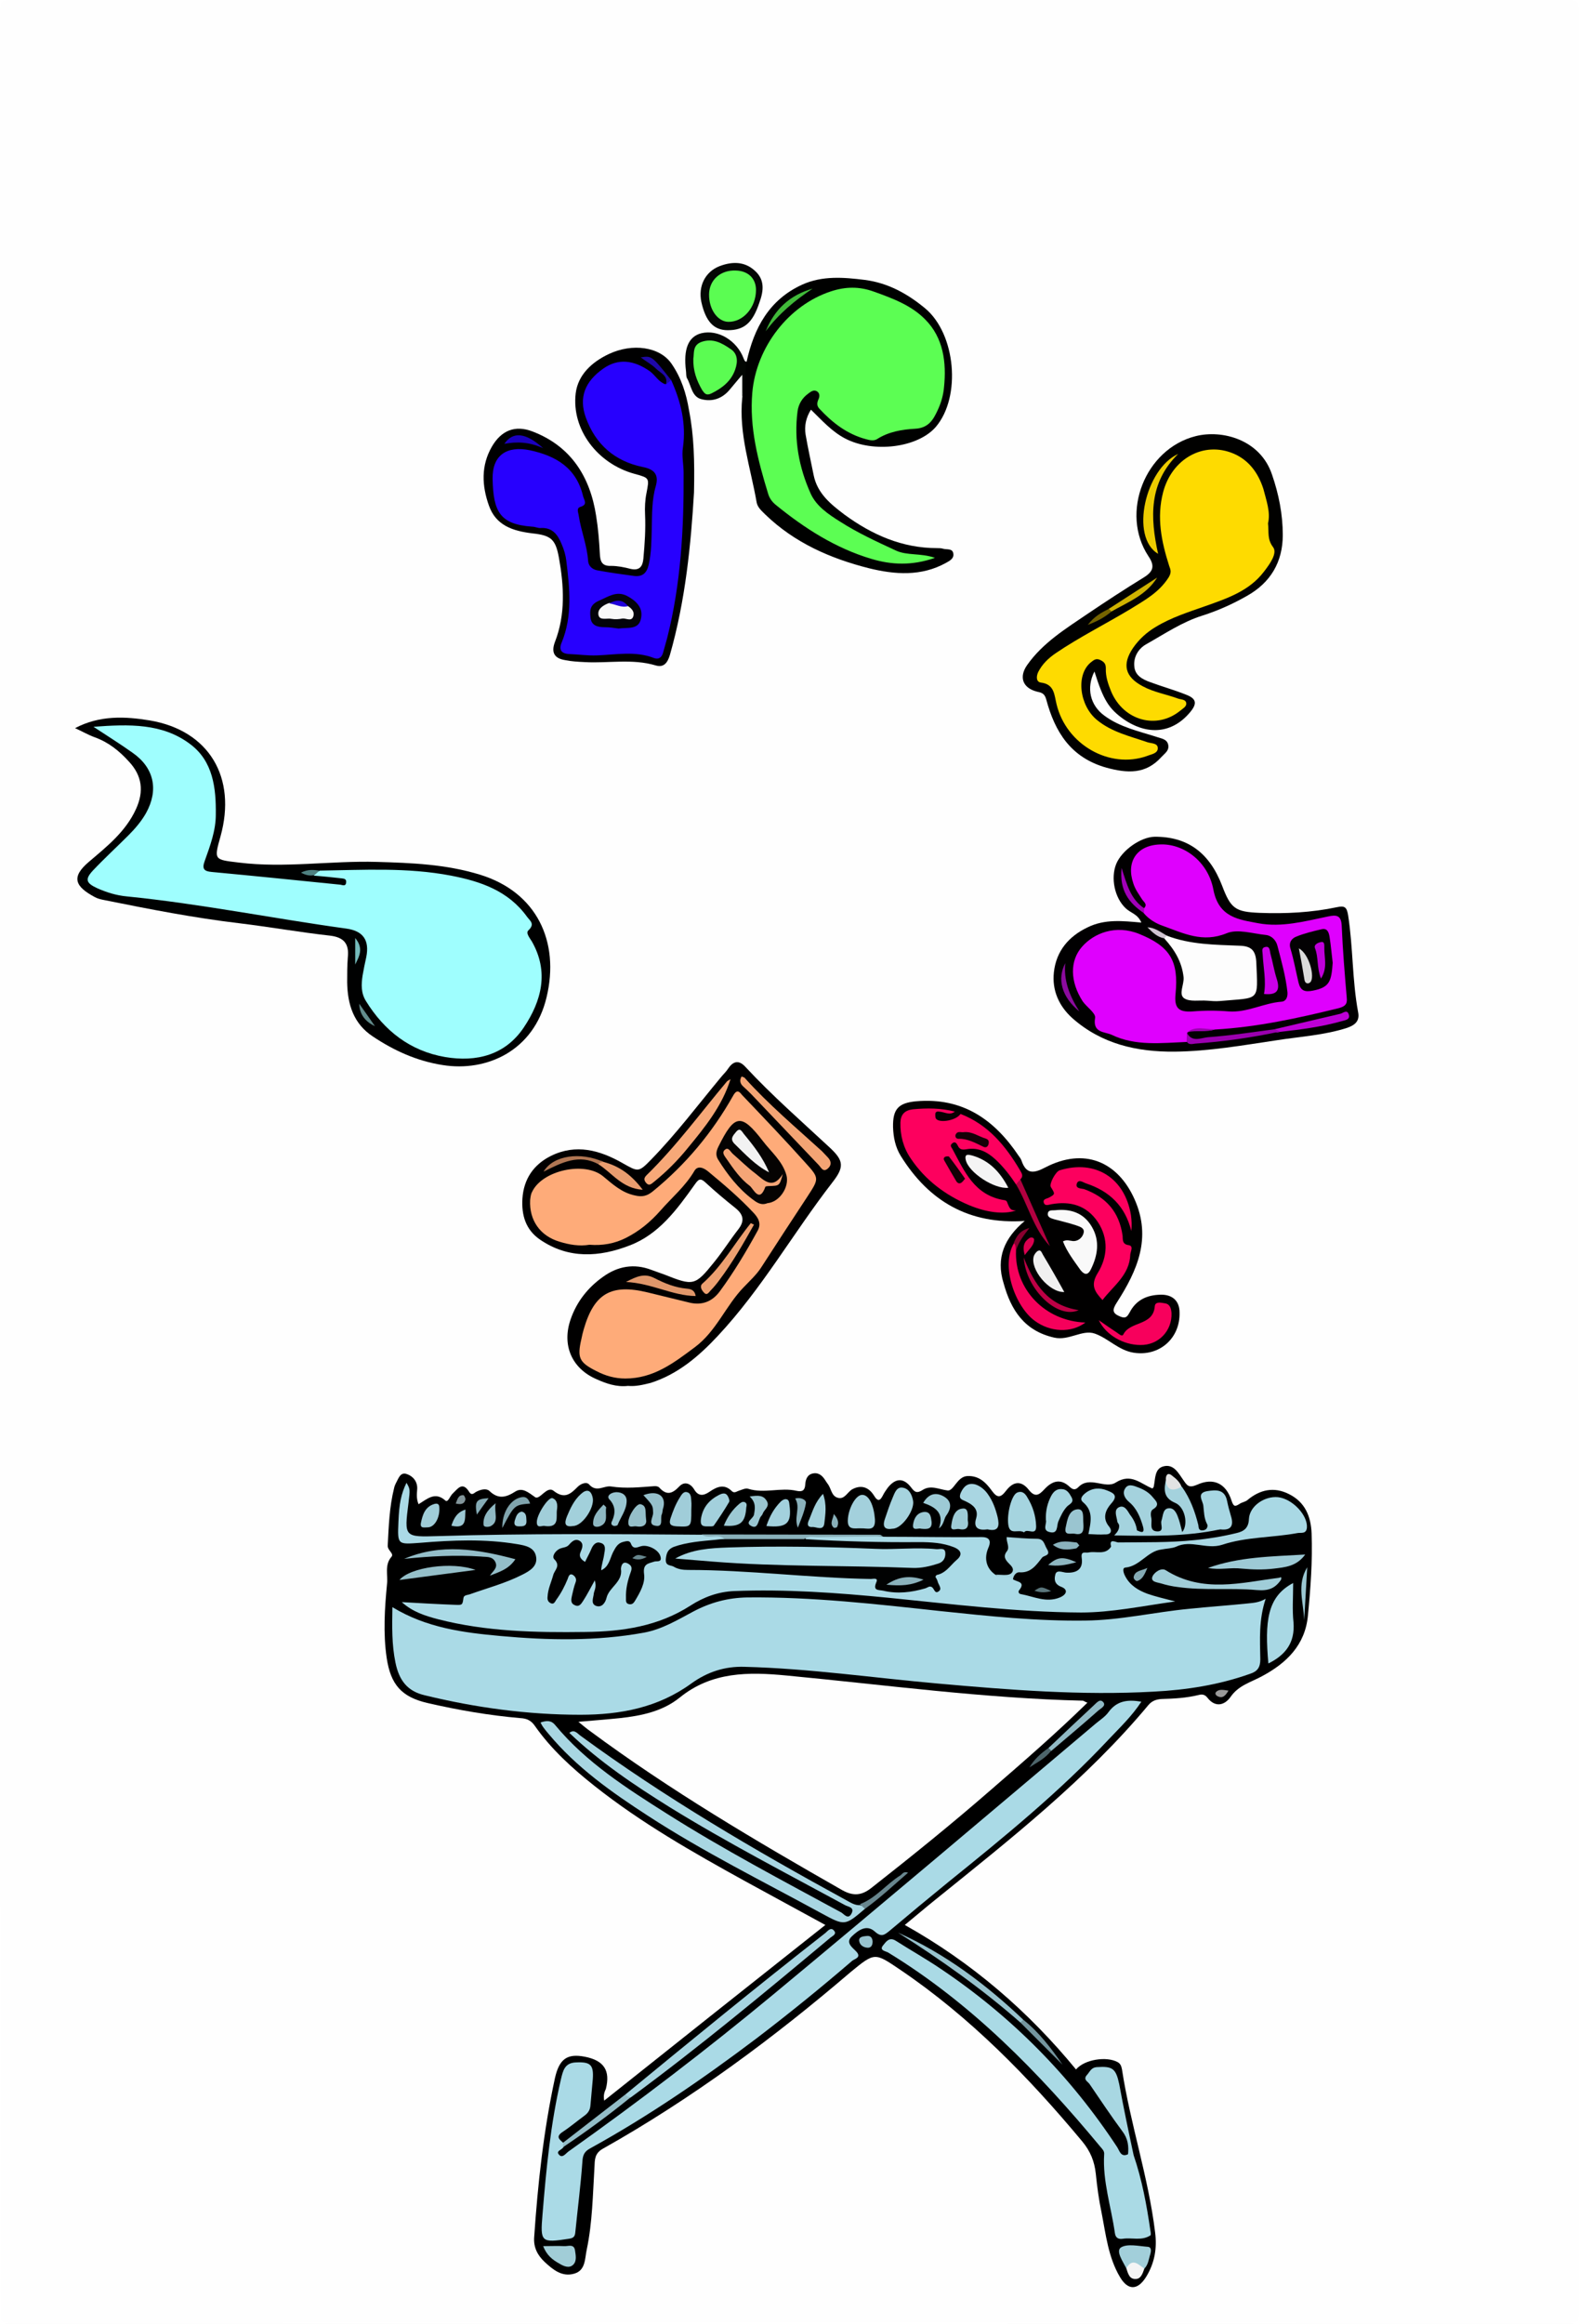 <?xml version="1.0" encoding="utf-8"?>
<!-- Generator: Adobe Illustrator 18.0.0, SVG Export Plug-In . SVG Version: 6.00 Build 0)  -->
<!DOCTYPE svg PUBLIC "-//W3C//DTD SVG 1.1//EN" "http://www.w3.org/Graphics/SVG/1.1/DTD/svg11.dtd">
<svg version="1.1" id="Layer_1" xmlns="http://www.w3.org/2000/svg" xmlns:xlink="http://www.w3.org/1999/xlink" x="0px" y="0px"
	 viewBox="0 0 471.2 693.2" enable-background="new 0 0 471.2 693.2" xml:space="preserve">
<g>
	<path fill="#FEFEFE" d="M471.1,347c0,114.3,0,228.5,0.1,342.8c0,2.8-0.6,3.4-3.4,3.4c-154.8-0.1-309.5-0.1-464.3,0
		c-2.8,0-3.4-0.6-3.4-3.4C0.1,461,0.1,232.2,0,3.4C0,0.6,0.6,0,3.4,0C158.2,0.1,313,0.1,467.8,0c2.8,0,3.4,0.6,3.4,3.4
		C471.1,118,471.1,232.5,471.1,347z"/>
	<path d="M180.3,626.6c22.1-17.6,43.9-34.9,66-52.4c-8.2-4.5-16.2-8.8-24.2-13.2c-15.4-8.5-30.7-17.2-44.6-28.2
		c-6.7-5.3-13-11-17.9-18c-1.1-1.6-2.4-2.2-4.3-2.3c-9.3-0.8-18.6-2.4-27.7-4.5c-7.8-1.8-11-5.5-12.2-13.4
		c-1.1-7.4-0.6-14.9,0.1-22.2c0.3-2.5-0.8-5.6,1.3-8c0.9-1-1.2-1.9-1.1-3.4c0.3-5.7,0.5-11.5,1.9-17.1c0.1-0.5,0.3-1,0.5-1.4
		c0.8-1.4,1.3-3.5,3.3-2.8c1.8,0.6,3.2,2.2,3.1,4.4c-0.1,1.5-0.3,2.9,0.4,4.6c2.5-1.5,4.9-3.9,8-1.1c0.8,0.7,1.4-1.4,2.2-2.1
		c1.5-1.4,2.9-3.7,4.9-0.5c0.8,1.3,1.5,0.3,2.1,0c1.3-0.7,3-1.1,3.9-0.3c2.7,2.6,5,2,7.8,0.2c2.1-1.3,3.9,0.3,5.9,1.7
		c1.4,0.9,3.5-3.5,5.5-1.9c3.3,2.6,5.1,0.9,7.2-1.2c0.9-0.9,2.6-1.6,3.4-0.7c2.2,2.5,4.4,0.3,6.5,0.6c4.5,0.7,8.8,0.2,13.1-0.1
		c0.5,0,1.1,0.1,1.4,0.5c2.2,2.4,3.9,1.7,5.9-0.4c1.4-1.5,3.2-1.1,4.4,0.8c1.2,2.1,2.7,2.1,4.6,0.8c2.2-1.5,4.4-2.5,6.7-0.2
		c0.7,0.7,1.4,0.1,2-0.1c1-0.3,2.1-0.9,2.9-0.6c4.8,1.5,9.7-0.5,14.4,0.6c1.8,0.4,2.5-0.2,2.6-1.9c0.1-1.5,0.6-3,2.4-3.3
		c1.7-0.3,2.8,0.8,3.6,2.1c0.2,0.3,0.4,0.6,0.6,0.9c1.2,1.4,1.1,3.8,3.2,4.3c2,0.5,2.8-1.8,4.3-2.6c2.7-1.4,4.9-0.5,6.4,1.9
		c1.2,2,1.9,1.5,2.7-0.1c0.4-0.8,0.9-1.5,1.4-2.2c2.3-2.9,4.7-3.1,7-0.1c1.1,1.5,1.8,1.8,3.5,0.7c2.4-1.5,4.9-0.1,7.4,0.2
		c1.8,0.2,2.8-4.1,5.8-4.3c3.5-0.2,5.6,1.9,7.4,4.4c1.6,2.2,2.6,2.1,4.2,0c2.2-2.9,4.6-3.1,6.8-0.3c1.9,2.4,3.1,1.5,4.6-0.1
		c2.4-2.6,4.9-3.4,7.7-0.7c1,0.9,1.7,0.8,2.5,0c3.4-3.5,8,0.7,11.2-1.4c4.6-2.9,7.5,0.5,10.9,1.8c0.2-0.2,0.4-0.4,0.4-0.6
		c0.5-2.3,0.2-5.3,2.9-6c3.1-0.8,4.5,2.1,6,4.2c1.1,1.6,1.6,2.3,4,1.3c5-2.3,8.7-0.3,10.3,4.7c0.6,1.8,1,1.9,2.4,1
		c0.7-0.5,1.7-0.6,2.3-1.1c3.8-3.2,8-4.1,12.5-1.8c4.8,2.4,6.5,6.7,6.7,11.7c0.3,8.2-0.3,16.3-1.1,24.5c-0.8,8.8-6.4,14.2-13.7,18.1
		c-3.3,1.8-7,2.7-9.4,6.2c-1.7,2.4-4.5,3.3-6.9,0.2c-0.7-0.9-1.5-1.1-2.6-0.8c-3.7,0.9-7.4,1.1-11.1,1.2c-1.5,0.1-2.8,0.5-3.9,1.8
		c-18.5,22.2-41.2,40-63.5,58c-3,2.4-5.9,4.9-9.2,7.6c20,11.2,36.8,25.7,51.1,43.1c2.5-3,9.1-4,12.4-2.2c0.9,0.5,1.1,1.2,1.3,2.1
		c2.5,16.4,7.9,32.2,9.9,48.7c0.6,4.7-0.1,9.1-2.7,13.3c-2.5,4-5.4,4.1-7.8,0c-3.5-5.9-4.2-12.7-5.5-19.3c-0.8-3.8-1.3-7.6-1.7-11.5
		c-0.4-3.7-1.6-6.7-4.1-9.7c-16-19.2-33.4-37-54.2-51.1c-7.7-5.2-7.6-5.3-14.8,0.6C231,607.8,206.5,626,179.8,641
		c-2.4,1.4-2.3,3.3-2.4,5.4c-0.5,8.2-0.6,16.5-2.3,24.6c-0.6,2.7-0.3,6.2-3.7,7.2c-3.7,1.1-6.4-1.2-8.9-3.5c-2.1-2-3.3-4.3-3.1-7.3
		c1.1-16,2.8-31.8,6.2-47.5c1.3-5.8,3.7-7.4,8.9-6.4c5.7,1.1,7.7,4.1,6.3,9.6C180.4,624,180,624.9,180.3,626.6z"/>
	<path fill="#010000" d="M305.8,364.2c-16.7,1.1-28.6-5.9-37-19.4c-1.6-2.6-2.2-5.5-2.3-8.6c-0.1-5.4,1.6-7.2,6.9-7.7
		c13.8-1.2,23.3,5.4,30.6,16.3c0.3,0.4,0.6,0.8,0.8,1.3c1.4,4.2,3.6,4,7.2,2.1c11.4-5.9,21.5-1.9,26.6,9.6
		c5.1,11.5,0.8,21.2-5.3,30.7c-1.5,2.3-1.4,3.3,1.2,4.3c1.6,0.6,2-0.3,2.6-1.3c1.9-3.7,5.1-5.2,9.2-5.3c3.5-0.1,5.7,1.8,5.7,5.3
		c0.2,7.8-6.1,13.2-13.7,12c-4.5-0.7-7.6-4.3-11.6-5.7c-3.7-1.3-7.7,2.2-12.1,1.2c-8.9-2-12.9-8.2-15.1-16.2
		C297.1,375.2,299.8,369.2,305.8,364.2z"/>
	<path fill="#010000" d="M187.4,413.4c-3.4,0.4-6.5-0.7-9.4-2c-7.4-3.2-10.4-10.2-7.7-17.9c1.8-5.2,5.1-9.4,9.6-12.6
		c4.4-3.2,9.3-4.1,14.5-2.1c1.3,0.5,2.6,0.9,3.9,1.4c8.6,3.4,9.1,3.4,14.8-3.7c2.6-3.2,4.8-6.7,7.3-9.9c1.9-2.5,1.4-4.4-1-6.3
		c-3-2.4-6-4.9-8.8-7.5c-1.7-1.6-2.2-1-3.4,0.7c-5.2,7.3-10.6,14.7-19.3,18c-9,3.5-18.2,4.1-26.7-1.7c-4.4-3-5.6-7.4-5.3-12.3
		c0.4-5.8,3.3-10.1,8.5-12.7c7.5-3.7,14.6-1.7,21.3,2.1c4.8,2.7,4.8,2.9,8.7-1.1c7.4-7.6,13.8-16.1,20.6-24.3c0.8-1,1.7-1.8,2.4-2.9
		c1.6-2.3,3.3-2.3,5.1-0.3c7.9,8.5,16.6,16.1,25.1,24c4.2,3.9,4.4,5.8,0.8,10.4c-11.7,15.1-21.1,31.8-34.2,45.8
		c-5.7,6.1-11.9,11.4-20,14C191.8,413.1,189.7,413.6,187.4,413.4z"/>
	<path fill="#000101" d="M22.4,217.2c7.4-3.9,15-3.5,22.3-2.3c17.7,3,26,17,21.1,34.6c-2,7.1-1.9,6.9,5.5,7.8
		c13.7,1.7,27.4-0.6,41.2-0.2c10.4,0.3,20.6,0.7,30.7,3.8c17,5.2,23.9,20,19.9,36.6c-3.8,16-17.9,22.3-31,20.2
		c-7.7-1.2-14.5-4.3-20.8-8.5c-5.8-3.8-7.6-9.6-7.7-16.2c0-2.5,0-5,0.2-7.5c0.4-3.9-1.1-5.9-5.3-6.4c-9-1-18-2.6-27.1-3.7
		c-13.5-1.6-26.8-4.2-40.2-6.9c-1-0.2-2-0.4-2.9-0.9c-6-3.2-7.1-6-1.8-10.5c5.4-4.6,11-9,14.1-15.8c2.4-5.3,1.8-9.9-2.1-14.1
		c-2.9-3.2-6.1-5.8-10.3-7.3C26.3,219.2,24.4,218.1,22.4,217.2z"/>
	<path fill="#010100" d="M326.6,200.3c-2.5,4.9-1.3,10.1,3,13.2c4.6,3.4,10.2,4.6,15.5,6.3c1.4,0.5,3.1,0.6,3.5,2.3
		c0.4,1.8-1,2.6-2,3.7c-4.7,5.2-10.1,4.9-16.4,3.2c-10.7-3-15.4-10.7-18-20.4c-0.5-1.8-1.4-2-2.8-2.3c-4.2-1.1-5.4-4.3-2.9-7.9
		c4.7-6.7,11.6-10.9,18.2-15.4c5.5-3.7,11-7.3,16.7-10.8c2.9-1.8,3.2-3.5,1.3-6.3c-8.5-12.9-1-32,14.1-35.8c7.9-2,19.3,1,22.8,11.5
		c2,5.8,3.2,11.8,3.2,18c0,8.1-3.7,14.2-10.6,18.1c-4.2,2.4-8.6,4.4-13.3,5.9c-6.1,1.9-11.4,5.5-16.9,8.6c-2.3,1.3-3.8,3.8-3.5,6.6
		c0.2,2.7,2.5,3.9,4.8,4.7c3.5,1.3,7.1,2.3,10.6,3.7c3.2,1.2,3.4,2.7,1.2,5.3c-5.2,6.2-12.5,7-19.7,2.1
		C330.9,211.4,329.3,208.9,326.6,200.3z"/>
	<path fill="#010001" d="M340.6,275.2c-1.1-2.6-3.3-2.9-4.7-4.3c-3.3-3.1-4.5-9-2.8-13.2c1.7-4.1,7.3-8,11.4-8.1
		c9.8-0.1,16.4,4.7,20.2,14.6c2.6,6.9,4,7.8,11.2,8.1c7.8,0.3,15.5-0.1,23.1-1.7c2.3-0.5,2.9,0,3.3,2.4c1.5,9.6,1.2,19.4,3,29
		c0.5,2.6-1,3.8-3.3,4.6c-6.8,2.2-14,2.6-21,3.7c-10.1,1.5-20.2,3.3-30.5,3.4c-11.3,0.1-21.8-2.3-30.5-10c-4-3.6-6.1-8.3-5.5-13.7
		c0.7-6.3,4.4-10.7,10.1-13.4C329.7,274.1,335,274.7,340.6,275.2z"/>
	<path fill="#000100" d="M222.8,107.9c2.2-10,6.7-18.5,16.6-23c6-2.7,12.3-2.2,18.7-1.4c6.9,0.9,12.7,4.1,18,8.5
		c9.1,7.6,10.8,26.3,3.2,35.3c-5.4,6.3-18.7,7.9-27.1,3.5c-4-2.1-6.8-5.3-10.2-8.6c-1.5,2.4-2,4.9-1.6,7.4c0.7,4.1,1.6,8.1,2.4,12.1
		c1.1,5.5,5.1,8.7,9.2,11.8c8.2,6,17.2,10,27.6,10c0.6,0,1.3,0,1.9,0.2c1.1,0.3,2.8-0.2,3,1.5c0.2,1.4-1.1,2.1-2.2,2.7
		c-7.4,4.1-15.3,3.5-23,1.6c-11.5-2.9-22.2-7.6-30.9-16c-1.1-1.1-2.3-2.1-2.6-3.6c-1.8-10.4-5.4-20.5-4.3-31.3
		c0.5-2.2,0.3-4.4,0.2-6.5C221.6,110.5,221.7,109.1,222.8,107.9z"/>
	<path fill="#000001" d="M207.1,146.9c-0.9,15.2-2.5,32.1-7.2,48.5c-0.7,2.3-1.8,3.8-4.2,3.1c-7-2.1-14.2-0.6-21.2-1
		c-2-0.1-4-0.2-5.9-0.6c-3.1-0.5-4.2-2.2-3-5.4c3.2-8.2,2.7-16.7,1.2-25.1c-1-5.5-2.3-6.7-7.9-7.3c-5.8-0.7-10.9-2.3-13-8.3
		c-2.1-5.9-2.4-11.9,0.9-17.6c2.8-4.8,6.9-6.5,12.1-4.5c11.5,4.4,17.2,13.5,19,25.2c0.6,3.7,0.9,7.4,1.1,11.2
		c0.1,2.2,0.5,3.8,3.3,3.7c2,0,4,0.4,5.9,0.9c2.7,0.6,3.6-0.8,3.8-3.1c0.4-4.4,0.7-8.7,0.5-13.1c-0.1-2.1,0-4.3,0.4-6.3
		c0.9-4.7,1-4.6-3.7-5.9c-10.8-3-18.7-13.1-17.4-24c0.7-5.5,4.8-9.3,9.9-11.7c7-3.3,15.2-2.2,18.7,2.9c2.9,4.2,4.4,8.9,5.2,13.8
		C207.1,129.9,207.3,137.5,207.1,146.9z"/>
	<path fill="#030603" d="M222.8,107.9c-0.6,3.5-0.3,7.2-1.3,10.6c0-2.1,0-4.2,0-6.7c-1.5,1.7-2.6,3.1-3.8,4.5
		c-2.2,2.6-5.1,3.6-8.3,2.8c-3-0.7-3.1-4.1-4.4-6.3c-0.3-0.6-0.2-1.5-0.3-2.2c-0.8-6.5,0.7-10.2,4.6-11.2c5-1.2,10.6,2.2,12.6,7.5
		C222.1,107.3,222.2,107.9,222.8,107.9z"/>
	<path fill="#040704" d="M217.2,98.5c-4.2,0-6.6-2.6-7.9-8.4c-1-4.7,1.1-9,5.4-10.7c3.7-1.4,7.4-1.5,10.5,1.3
		c3.1,2.7,2.7,6.1,1.4,9.6C224.6,96.3,222.1,98.5,217.2,98.5z"/>
	<path fill="#AADAE6" d="M117.1,479.4c10.2,6.2,21.2,7.6,32.2,8.6c14.3,1.3,28.7,1.6,42.9-1c5.4-1,10-3.8,14.7-6.3
		c5.1-2.7,10.3-4.1,16.1-4.2c19.4-0.2,38.6,2,57.9,4.1c14.3,1.5,28.6,3,43,2.8c10.4-0.1,20.5-2.5,30.9-3.5c5.8-0.6,11.7-1,17.5-1.6
		c1.7-0.2,3.3-0.2,5.4-1.4c-2.1,6.3-1.7,12.2-1.6,18.1c0,2.4-0.9,3.6-3.1,4.3c-9.3,3.3-18.9,4.8-28.7,5.3
		c-21.5,1.2-42.9-0.5-64.3-2.4c-19.3-1.7-38.4-4.5-57.8-5c-6-0.2-11.2,1.6-15.8,4.9c-10,7.3-21.3,9.4-33.2,9.4
		c-15.7,0-31.2-2.1-46.4-5.8c-5.2-1.2-7.7-4.4-8.8-9.8C116.9,490.5,117,485.3,117.1,479.4z"/>
	<path fill="#FEFEFE" d="M324.5,507.9c-9.4,9.2-19.1,17.6-28.8,26c-11.6,10.1-23.5,19.7-35.6,29.2c-2.9,2.3-5.4,2.6-8.8,0.7
		c-25.8-14.7-51.4-29.8-75.3-47.5c-1-0.7-1.9-1.5-3.4-2.7c4.6-0.4,8.5-0.7,12.4-1.1c6.4-0.7,12.7-2,17.8-6.1
		c9.6-7.8,20.6-7.7,32-6.6c29.5,2.8,58.8,6.8,88.4,7.5C323.5,507.4,323.7,507.6,324.5,507.9z"/>
	<path fill="#AADAE6" d="M302.3,471.1c1.2,0.8,3.9,0.7,1.8,3.3c-0.3,0.4-0.1,1,0.5,1.1c3.9,0.7,7.6,2.7,11.7,1
		c2.1-0.9,2.5-2.4,0.3-3.2c-2-0.8-2-2.3-1.7-3.5c0.3-1.7,2.1-0.8,3.2-0.7c3.2,0.2,5.2-1,4.7-4.4c-0.3-2.2,1.1-1.4,2-1.6
		c2.3-0.5,5.1,0.9,6.8-1.8c-0.1-0.6,0.2-1,0.8-1c4.3-0.1,8.7-0.1,13,0c1.2,0,1.9,0.5,1.2,1.9c-4.2,0.5-6.4,5-10.8,5.4
		c-1,0.1-0.5,1.7,0,2.6c1.4,2.7,3.9,4.2,6.6,5.2c2.3,0.8,4.8,1.4,8.3,2.3c-10.1,1.4-19,3.3-28.1,3.3c-19.3-0.1-38.4-2.5-57.5-4.4
		c-15.3-1.5-30.6-2.6-46-2c-4.8,0.2-9.1,1.8-13,4.3c-9.6,6.2-20.3,7.8-31.5,7.9c-14.8,0.2-29.5-0.1-43.9-3.8
		c-3.8-1-7.6-2.2-10.8-5.1c5.3,0.3,10.5,0.6,15.8,0.8c2.3,0.1,2.3,0.1,2.6-2c0.1-0.9,1.1-0.9,1.8-1.1c5.3-1.9,10.7-3.3,15.8-5.9
		c2.2-1.1,4.5-2.5,4.1-5.2c-0.4-3-3.3-3.5-5.7-3.9c-9.6-1.6-19.2-1.2-28.8-0.4c-6.9,0.5-6.9,0.7-6.6-6.3c0.2-5.3,0.8-8.3,2.4-11.6
		c1.1,1.9,1.1,1.9,0.6,6c-1.3,10.3-1.3,10.2,9,9.9c26.2-0.8,52.5-0.6,78.7-0.4c1.7,0.6,3.4,0.1,5.1,0.3c0.8,0.1,1.8-0.2,1.8,1.2
		c-2.3,1.6-5,1.5-7.5,1.7c-2.5,0.3-4.9,0.8-7.3,1.7c-0.9,0.3-1.5,0.9-1.4,2c0.1,0.9,0.7,1.3,1.4,1.6c1.3,0.6,2.6,0.8,4,0.9
		c15.6,0,31.1,2,46.6,2.3c2.5,0.1,4.9,0.7,7.4,0.8c0.9,0.1,1.8,0.3,2.4,0.9c4.9,5.5,10.7,1.5,16.1,1.6c0.4,0,0.3,0.2,0.3-0.1
		c0.2-4.1,4.2-5.2,6-8.1c0.9-1.4-0.3-2.1-1.4-2.5c-1.8-0.6-3.6-1-5.5-1c-6.4,0-12.7-0.1-19.1,0c-5.1,0.1-10.2-1-15.3-0.9
		c-1.1,0-2.6,0.2-2.9-1.6c4.2-1,8.5-0.3,12.8-0.4c3.6-0.1,7.1-0.3,10.7,0.2c9.7,0,19.5,0.2,29.2,0.1c3,0,2.5,2,1.9,3.3
		c-1.3,3.1-0.6,6.2,2.4,8.1C298.7,470.7,301.1,468.9,302.3,471.1z"/>
	<path fill="#AADAE6" d="M168.1,640.5c-0.4,0.8-2.3,1.1-1.3,2.2c1,1.2,2-0.3,2.8-0.9c21-14.9,41.4-30.5,61.2-46.9
		c32.2-26.7,64.1-53.7,96.1-80.7c1.3-1.1,2.9-2.1,3.9-3.5c2.5-3.4,5.7-3.8,9.8-3.1c-2.8,4.3-6.4,7.7-9.8,11.3
		c-14.6,15.6-31.2,29.1-47.8,42.5c-5.9,4.8-11.8,9.7-17.6,14.6c-1.5,1.2-2.4,1.9-4.3,0.2c-2.5-2.3-5-0.4-6.9,1.4
		c-1.9,1.8,0,3.2,1.1,4.3c2.1,2-0.3,2.4-1,3c-9.3,8-18.8,15.7-28.5,23.1c-15.9,12-32.2,23.2-49.6,32.8c-1.7,0.9-2.3,1.9-2.4,4
		c-0.5,7-1.4,13.9-2.1,20.9c-0.1,1.4-0.5,1.9-1.9,2.1c-8.4,1.3-8.6,1-7.9-7.3c1.1-13.5,2.4-27,5.5-40.3c0.6-2.5,1.1-4.9,4.5-5
		c4.3-0.2,5.3,0.7,5,5c-0.2,2.6-0.5,5.2-0.7,7.8c-0.1,1.4-0.7,2.3-1.8,3.1c-2.2,1.6-4.3,3.4-6.6,4.9c-1.9,1.3-1,2.1,0.2,3.1
		C168.6,639.6,168.5,640,168.1,640.5z"/>
	<path fill="#AADAE5" d="M338.3,642.9c2.5,7.3,3.9,14.9,5,22.5c0.1,0.5,0.2,1.3,0,1.4c-2.6,1.7-5.5,0.6-8.2,1
		c-1.3,0.2-2.2-0.2-2.4-1.7c-1.1-7.8-3.7-15.5-3.2-23.5c0.1-1-0.6-1.6-1.1-2.2c-18.5-22.3-38.5-42.8-63.4-58
		c-0.7-0.4-2.8-0.6-1.4-2.2c0.8-1,1.8-2.5,3.7-1.3c4.4,2.8,9,5.4,13.3,8.3c21.2,14.2,38.8,32,52.8,53.3c0.7,1.1,1.1,3.1,3.2,2.1
		C337.2,642.5,337.7,642.4,338.3,642.9z"/>
	<path fill="#A8D6E2" d="M258.1,569.4c-6,5.1-6,5.1-13,1.3c-17.4-9.5-35.2-18.3-51.8-29.1c-10.8-7-21.3-14.4-29.6-24.4
		c-0.6-0.7-1.1-1.3-1.6-2c-0.3-0.4-0.5-0.8-0.8-1.4c1.8-0.6,3.2-0.7,4.4,0.8c9.2,11.1,21.3,18.8,33.3,26.4
		c16.9,10.7,34.6,20,52.1,29.5c0.8,0.5,2,2.2,3,0.3c1-1.9-1-2-1.9-2.5c-17.5-9.5-35.3-18.7-52.3-29.2c-10.6-6.6-20.9-13.5-30-22.2
		c1.5-1.2,2.4,0.2,3.4,0.9c25.1,18.4,51.9,34.1,79.2,49c1.3,0.7,2.6,1.6,4.2,1.5C257,568.6,258.5,567.9,258.1,569.4z"/>
	<path fill="#A9D8E4" d="M346.6,462.2c-0.1-0.6-0.3-1.4-1-1.4c-4.7,0.1-9.4-0.9-14,0.6c-0.8-2.7,1.5-1.3,2.1-1.3
		c7.6-0.1,15.2,0.1,22.8-0.7c4.2-0.4,8.4-1.1,12.5-2.1c2.2-0.5,3.6-1.5,3.7-4.2c0.2-3.9,4.7-6.9,8.7-6.5c4.3,0.5,8.9,5.4,8.6,9.1
		c-0.2,2-1.8,1.4-2.8,1.6c-7.5,1.4-15.3,1.1-22.5,3.5c-4.7,1.5-9.3-1.6-13.8,0.6C349.7,461.9,348.1,461.9,346.6,462.2z"/>
	<path fill="#A4D2DD" d="M364.1,456.2c-10.3,2.2-20.6,2-31.6,1.8c1.1-1.1,1.7-2.1,1.4-3.4c1.8,0.7,3.1,2.7,5.4,1.9
		c1.1,0.5,2.4,1.1,1.8-1.1c-0.8-2.8-1.9-5.5-4.2-7.4c-1.3-1.1-2-2.6-1.2-3.9c0.9-1.7,2.7-0.9,4-0.4c1.6,0.6,3.2,1.5,4.3,2.9
		c0.8,1,2.4,2.2,0.1,3.6c-0.9,0.5-0.7,1.9-0.5,2.8c0.2,1.4-0.7,3.7,1.7,3.8c2.3,0.1,0.9-2.1,1.3-3.2c0.5-1.5,0.4-3.7,2.3-3.7
		c1.7-0.1,2.4,1.9,2.9,3.4c0.4,1.2,0.6,2.3,1,3.7c1.9-2.3,0.8-7.5-2.1-8.7c-3.8-1.6-3.3-4.3-2.7-7.3c1.2,1.5,2.7,2.4,4.7,2.5
		c2.5,3.5,3.9,7.4,4.9,11.4c0.1,0.6,0,1.6,1.1,1.6c1.2,0,1.8-0.7,1.6-1.9C361.7,454.5,363,455.1,364.1,456.2z"/>
	<path fill="#A6D4E0" d="M186.7,624.7c19.7-16.2,39.5-32.4,59.6-48.1c0.7-0.6,1.6-1.8,2.5-0.8c1.1,1.1-0.4,1.7-1,2.2
		c-19.5,16.3-39,32.5-59.5,47.6C187.2,626.2,186.6,626.1,186.7,624.7z"/>
	<path fill="#A9D8E4" d="M385.9,472.2c0,4.3-0.3,8,0.1,11.7c0.5,6.1-2.4,9.8-7.5,12.3C377.4,483.7,378.1,476.3,385.9,472.2z"/>
	<path fill="#A8D7E2" d="M338.3,642.9c-0.6,0-1.1-0.1-1.7-0.1c0.3-2.6,0-4.9-1.7-7.1c-3.4-4.6-6.6-9.4-9.8-14.1
		c-0.5-0.7-2-1.3-0.7-2.7c0.9-1,1.2-2.2,3-2.3c4.6-0.3,5.6,0.4,6.6,5.1C335.3,628.8,336.8,635.9,338.3,642.9z"/>
	<path fill="#A5D4DF" d="M302.3,471.1c-1.5-1.3-3.7-0.1-5.2-1.4c0.9,0,1.7,0.1,2.6,0.1c1,0,2.1-0.1,2.5-1.1c0.3-0.9-0.4-1.6-1-2.2
		c-1.1-1.1-2-2.2-0.7-3.8c0.9-1.2-0.2-2.6-0.1-4.2c3.1,0.2,6,0.5,9,0.5c2.2,0,2.2,1.7,3,3c1.3,2.1-0.8,1.9-1.4,2.6
		c-1.8,2.3-3.4,4.7-6.9,4.4C303.2,469,302.4,470,302.3,471.1z"/>
	<path fill="#A0CDD8" d="M382.4,470.6c-0.1,0.4-0.1,0.5-0.1,0.6c-1.8,2.6-3.7,3.4-7.3,3.1c-7.8-0.7-15.7,0.2-23.5-0.9
		c-1.7-0.2-3.5-0.6-5.1-1.1c-1-0.3-3.1-0.4-2.5-2c0.5-1.3,2.7-2.8,4-1.9c11,6.9,22.5,3.7,34,2.2C382,470.4,382.2,470.5,382.4,470.6z
		"/>
	<path fill="#A9D6E2" d="M294.7,456.2c-2.7,0.4-4.3-0.4-3.4-3.3c0.8-2.7-1-4-2.8-4.9c-1.3-0.7-2.6-0.7-1.8-2.7
		c0.9-2,2.2-3.1,4.4-2.5c1.5,0.5,2.8,1.6,3.7,2.9c1.5,2.1,2.3,4.4,2.9,6.8C298.3,455.1,298.1,457,294.7,456.2z"/>
	<path fill="#A7D6E2" d="M324.8,457.6c0.7-3.5,1.6-6.8-1.6-9.5c-1.2-1-0.1-2.1,0.8-2.8c2-1.5,4.2-1.6,6.4-0.7
		c1.7,0.7,3.5,1.4,1.2,3.9c-1.6,1.8-2.8,4.3-0.6,6.9c0.9,1.1,0.7,2.4-1.3,2.3C328.3,457.8,326.7,457.7,324.8,457.6z"/>
	<path fill="#A7D6E2" d="M364.1,456.2c-1.5,0-3-0.1-3.9-1.6c-0.9-1.7-0.9-3.6-1.1-5.4c-0.1-1.5-2.2-3.8,1.1-4.4c2.6-0.4,5.3-0.7,6,3
		c0.3,1.5,0.7,2.9,1.1,4.3C368.3,455.2,367.3,456.6,364.1,456.2z"/>
	<path fill="#9DCAD5" d="M360.5,467.7c9.2-3.3,18.7-3.4,29-4c-2.6,3.6-6.1,3.8-9.3,4.2c-3.2,0.4-6.5,0.3-9.7,0
		C367.2,467.5,363.9,468.4,360.5,467.7z"/>
	<path fill="#A5D4DF" d="M305.6,457.1c-1.7-1.1-4.2,1-4.7-2.2c-0.5-3.4,1-9.1,2.7-9.7c1.5-0.6,2.4,0.4,3,1.5
		c1.6,2.6,2.5,5.5,2.6,8.5C309.3,458.4,306.5,455.7,305.6,457.1z"/>
	<path fill="#97C2CD" d="M304.5,603.3c-11.4-10-23.7-18.7-36.5-26.8c14.1,6.3,26.2,15.4,37.3,25.9
		C305.4,603.1,305.2,603.5,304.5,603.3z"/>
	<path fill="#94BEC9" d="M120.6,465c11-4.7,21.9-2.9,33.2,0.1c-2,3-4.8,3.8-7.6,4.9c0.8-1.3,2.5-2.3,1.6-4.1
		c-0.9-1.8-2.8-1.4-4.3-1.6C135.9,463.8,128.2,464.2,120.6,465z"/>
	<path fill="#A6D3DE" d="M266.4,456c-2.3,0.4-3.2-0.5-2.3-3c0.7-2.1,1.4-4.2,2.3-6.3c0.6-1.4,1.2-3.4,3.2-2.9c1.8,0.4,2.6,2.2,2.9,4
		C272.9,450.6,269.1,456,266.4,456z"/>
	<path fill="#A3D0DC" d="M256.9,455.9c-1.7-0.1-4,0.7-3.9-2.4c0.1-3.4,2.3-7.6,4.3-7.6c2.1,0,3.5,3.3,3.8,7.3
		C261.3,457,258.8,455.8,256.9,455.9z"/>
	<path fill="#A5D4DF" d="M312.1,453.4c-0.1-2.8,0.5-5.1,1.6-7.2c0.7-1.3,1.7-2.2,3.3-2c1.4,0.1,2.1,1.2,2.7,2.3
		c1,1.7-0.5,2.1-1.3,2.9c-1.2,1.3-1.9,2.9-2.6,4.5c-0.5,1.3,0,3.8-2.6,3.1C310.9,456.5,312.5,454.3,312.1,453.4z"/>
	<path fill="#89B0B9" d="M263.5,458.3c-6.5,0.1-13,0.1-19.4,0.2c-1.3,0-2.8-0.4-4,0.5c-0.9,1.1-2.1,1.2-3.4,1.2
		c-5.7,0-11.5,0-17.2,0c-1.3,0-2.5-0.1-3.4-1.2c-2-1.7-4.7,0.3-6.7-1.3c17.7,0,35.5,0.1,53.2,0.1
		C262.9,457.9,263.2,458.1,263.5,458.3z"/>
	<path fill="#A2D0DB" d="M171,455.2c-2.4,0.4-2.7-0.7-1.8-2.9c1-2.4,2.1-4.8,4.1-6.6c1.7-1.6,3.1-1.4,3.6,1.2
		C177.4,449.8,173.8,455.2,171,455.2z"/>
	<path fill="#A0CDD9" d="M206.3,450.4c0,5.1,0,5.1-4.3,4.9c-1.8-0.1-2.5-0.6-1.9-2.4c0.7-2.1,1.5-4.2,2.7-6.1c0.5-0.8,1.1-2,2.2-1.7
		c1.3,0.3,1.2,1.7,1.3,2.7C206.4,448.7,206.3,449.6,206.3,450.4z"/>
	<path fill="#A3D0DC" d="M211.2,455.3c-1.8,0.1-2.3-0.5-2-2.4c0.6-3.4,2.5-5.5,5.4-7c0.8-0.4,1.8-0.7,2.4,0.1c0.4,0.5,0.8,1.6,0.6,2
		c-1.4,2.4-3,4.8-4.6,7.1C212.7,455.4,211.8,455.3,211.2,455.3z"/>
	<path fill="#A2CFDA" d="M336.1,676.6c-1-2-3.2-5.1-1.6-6.2c1.9-1.2,5.3-0.4,8-0.2c1.2,0.1,1,1.3,0.8,2.1c-0.5,1.5-0.6,3.2-1.8,4.4
		C339.7,676.6,337.9,675.9,336.1,676.6z"/>
	<path fill="#95BFC9" d="M141.9,468.3c-8.2,1.1-15.3,2-22.7,3C122.3,467.5,135,465.7,141.9,468.3z"/>
	<path fill="#A1CDD7" d="M162.1,670c2.3,0,4.3-0.1,6.2,0c1.2,0.1,3-0.8,3.3,1.3c0.2,1.4,0.6,3.2-0.6,4.3c-1.2,1.1-2.8,0.4-4.1-0.4
		C164.9,674.1,163.1,672.7,162.1,670z"/>
	<path fill="#93BDC7" d="M186.7,624.7c0.3,0.7,0.9,0.8,1.5,0.9c-6.5,5.3-13.2,10.2-20.2,14.9c0-0.5,0-0.9,0.1-1.4
		C174.3,634.3,180.5,629.5,186.7,624.7z"/>
	<path fill="#A1CED9" d="M162.6,455.2c-0.7-0.3-2.5,1-2.4-1.3c0.1-2.3,3.5-7.5,4.7-7c1.5,0.6,1.5,2.2,1.3,3.5
		C165.9,452.4,167.1,455.8,162.6,455.2z"/>
	<path fill="#9DCAD5" d="M280.2,455.9c1.7-4.7-1.2-6.4-4.7-7.6c1.5-2.6,3.6-3.3,6-2c2.4,1.3,2.6,3.3,1,5.6
		C281.6,453,281.8,454.7,280.2,455.9z"/>
	<path fill="#A3D1DD" d="M228.7,455.2c1-3,2.3-5.3,4.3-7.3c0.4-0.4,1.1-0.8,1.6-0.7c0.9,0.1,0.9,1,1,1.8
		C236.3,454.4,234.8,455.8,228.7,455.2z"/>
	<path fill="#9AC6D1" d="M183.9,445.1c1.9,0,3.2,1,3.1,2.8c-0.1,2.6-1.8,4.7-2.7,7c-0.1,0.2-1,0.4-1.3,0.2c-0.8-0.3-0.6-1-0.3-1.5
		c1-2.3,1-4.4-0.9-6.4C181,446.3,182.1,445.2,183.9,445.1z"/>
	<path fill="#90B9C4" d="M312.9,521.4c4.5-4.3,9-8.5,13.5-12.7c0.8-0.7,1.8-2.1,2.8-1c1,1.1-0.7,1.9-1.4,2.5
		c-4.6,4.1-9.4,8.1-14.1,12.1C312.9,522.4,312.7,522.1,312.9,521.4z"/>
	<path fill="#A4D3DE" d="M339.3,456.6c-3,2.6-4.3,0.7-5.4-1.9c-0.2-0.3-0.5-0.6-0.5-1c-0.2-1.4-1.1-3.3,0.5-4.1
		c1.7-0.8,2.6,1.1,3.3,2.2C338.3,453.2,339.1,454.8,339.3,456.6z"/>
	<path fill="#9AC5D0" d="M323.3,454.4c0.1,1.9,0.1,3.7-2.6,3.1c-1.1-0.2-3.2,0.7-2.7-1.8c0.5-2.3,0.9-5.3,3.6-5.5
		C323.7,450.1,323.1,452.8,323.3,454.4z"/>
	<path fill="#96C0CB" d="M192,446c4.4-1.7,7.1,0.4,5.8,4.2c-0.1,0.5-0.1,1-0.3,1.5c-0.6,1.2,0.7,4-2,3.4c-2.2-0.4-0.6-2.5-0.6-3.8
		C194.8,449.2,195,449.2,192,446z"/>
	<path fill="#A2D0DB" d="M245.6,445.6c1.2,3.3,0.7,6.1,0.4,8.8c-0.3,2.4-2.4,1-3.6,1.1c-1.8,0.1-1.4-1.3-0.9-2.3
		C242.5,450.8,243.2,448.1,245.6,445.6z"/>
	<path fill="#9DC9D4" d="M216,455.1c1.1-2.7,2.6-4.8,4.6-6.5c0.5-0.4,1-0.8,1.7-0.5c0.7,0.4,0.5,1,0.4,1.6
		C222.4,454.2,220.9,455.5,216,455.1z"/>
	<path fill="#9AC6D1" d="M223.7,446.4c2.6-0.4,4.1-0.4,5.1,1.3c1,1.6-0.6,2.5-1.1,3.6c-0.1,0.3-0.3,0.7-0.6,1
		c-0.9,1.1-0.8,4-2.9,2.9c-2.1-1.1,0.6-2.2,0.8-3.4C225.3,450.1,225.7,448.2,223.7,446.4z"/>
	<path fill="#95BFC9" d="M192.8,453.2c0.3,1.4-0.6,2.5-2.9,2.1c-0.9-0.2-2.4,0.8-2.4-1.2c0-2,2.5-5.8,3.7-5.4
		C193.1,449.2,192.5,450.9,192.8,453.2z"/>
	<path fill="#A0CDD8" d="M127.6,455.6c-1,0-2.3,0.4-2-1.3c0.5-2.4,1.2-4.9,4.1-5.7c0.8-0.2,1.4,0,1.4,1.1
		C131.3,452.7,129.7,455.6,127.6,455.6z"/>
	<path fill="#9ECBD6" d="M288.8,453.4c0.4,2.2-0.4,3.2-2.6,2.7c-0.8-0.2-2.7,0.9-2.3-1.2c0.3-2.1,0.9-4.7,3.3-4.9
		C289.1,449.7,288.8,452,288.8,453.4z"/>
	<path fill="#74959E" d="M304.5,603.3c0.3-0.3,0.6-0.6,0.9-0.8c4.7,3.7,8.3,8.5,11.7,13.4C312.9,611.7,308.7,607.5,304.5,603.3z"/>
	<path fill="#9DCAD5" d="M274.8,456c-0.7-0.3-2.7,0.9-2.3-1.4c0.3-1.8,1.2-3.4,3.3-3.6c1.9-0.1,2,1.5,2.2,2.9
		C278.2,456.2,276.7,456.2,274.8,456z"/>
	<path fill="#9BC7D2" d="M389.2,483.3c-0.2-5.3-2.3-10.6,0.9-15.8C389.8,472.7,389.5,478,389.2,483.3z"/>
	<path fill="#68868E" d="M258.1,569.4c-0.5-0.5-1-0.9-1.5-1.4c4.8-1.8,7.9-6,12.1-8.6c0.6-0.4,0.9-1.3,2.3-0.8
		C266.6,562.4,262.6,566.2,258.1,569.4z"/>
	<path fill="#80A4AD" d="M149.9,455.8c-0.1-4.6,2.3-8.3,5.3-9.1c1.7-0.5,2.5,0.3,3,1.8C153.5,448.9,153.5,448.9,149.9,455.8z"/>
	<path fill="#F5F5F5" d="M336.1,676.6c1.9-3.2,3.6-1.1,5.4,0.1c-0.5,1.4-1,3.1-2.6,3.1C337,679.9,336.6,678.1,336.1,676.6z"/>
	<path fill="#8BB2BC" d="M238.1,455.7c-1.3-3.1,0.9-5.9-0.8-8.7c1.8-0.5,3.4,0.5,3.2,1.4C240.1,450.9,239,453.3,238.1,455.7z"/>
	<path fill="#8EB7C1" d="M180.1,448.8c0.5,0.5,0.8,0.7,0.8,0.9c-0.4,1.9,0.8,4.4-1.7,5.5c-0.6,0.3-2.1,0.5-2.2-0.6
		C176.9,452.1,178.5,450.5,180.1,448.8z"/>
	<path fill="#8FB8C2" d="M147.9,448.4c-0.5,3,1.1,5.4-1.4,6.8c-0.5,0.3-2.2,0.5-2.2-0.4C144.1,452.6,145.2,450.6,147.9,448.4z"/>
	<path fill="#8AB2BC" d="M314.2,460.8c2.5-1.5,4.8-0.9,7-0.7c0.3,0,0.6,0.6,0.9,0.9c-0.4,0.3-0.7,0.9-1.1,0.9
		C318.8,462.3,316.5,462.6,314.2,460.8z"/>
	<path fill="#E2E3E3" d="M352.6,443.5c-2.8,1.5-4.6,1.1-4.7-2.5c0.1-1.4,0.9-1.7,1.9-0.8C351,441.1,352.1,442.1,352.6,443.5z"/>
	<path fill="#9CC8D3" d="M138.9,450.3c-0.2,2.8,0.5,5.9-4.2,4.8C135.4,453,136.3,451.1,138.9,450.3z"/>
	<path fill="#8EB6C0" d="M321.2,466c-3.3,0.9-5.7,1.3-8.4,0.8C315.6,464.4,317.1,464.2,321.2,466z"/>
	<path fill="#9FCBD7" d="M155.7,450.9c1.5,0.4,1.3,1.6,1.4,2.7c0.1,1.7-1,1.7-2.2,1.7c-1.2,0-1.6-0.5-1.3-1.7
		C154,452.5,154.2,451.2,155.7,450.9z"/>
	<path fill="#98C3CE" d="M260.4,579.1c0,1-0.3,1.8-1.3,1.9c-1.3,0-2.5-0.7-2.7-2c-0.2-1.3,1.2-1.4,2.1-1.5
		C259.8,577.3,260.3,578,260.4,579.1z"/>
	<path fill="#4D656B" d="M312.9,521.4c0.3,0.3,0.5,0.5,0.8,0.8c-1.7,2.3-4.2,3.5-6.5,5C308.6,524.8,310.6,523,312.9,521.4z"/>
	<path fill="#85ABB5" d="M145.8,446.9c-1.3,1.8-2.4,3.3-3.5,4.9C141.6,447.8,142.1,447.1,145.8,446.9z"/>
	<path fill="#84AAB4" d="M342.4,467.7c-0.9,2.1-1.5,3.4-3,3.9c-0.4,0.1-1.2-0.6-1.1-1.2C338.7,468.5,340.4,468.6,342.4,467.7z"/>
	<path fill="#88AFB8" d="M248.8,451.6c1.1,1.2,1.7,2.5,1,3.9c-0.1,0.2-0.8,0.3-1,0.2C247.4,454.4,248.7,453,248.8,451.6z"/>
	<path fill="#5B777D" d="M313.7,474.6c-1.7,0.5-3.3,0.5-5-0.1C310.7,473.2,310.7,473.2,313.7,474.6z"/>
	<path fill="#9A9A9A" d="M366.6,504.3c-0.9,1.5-1.7,2.4-3.2,1.7c-0.4-0.2-0.9-0.6-0.6-1.2C363.8,503.7,365.1,504.1,366.6,504.3z"/>
	<path fill="#82959A" d="M136,448.5c0.5-1.2,0.7-2.6,2.3-2.5c0.2,0,0.6,0.8,0.6,1.2C138.6,448.8,137.4,448.8,136,448.5z"/>
	<path fill="#FD005E" d="M303.2,353.3c-1.8-2.7-3.8-5.3-6.2-7.5c-2.4-2.2-5.1-3.6-8.5-3c-1.3,0.2-2.1,0.2-2.7-1.1
		c-0.3-0.6-0.8-1.4-1.7-0.6c-0.7,0.6-0.2,1.1,0.1,1.6c3.6,6.7,6.6,13.9,15.5,15.3c0.3,0,0.7,0.2,0.8,0.5c0.9,2.3,1.1,2.5,2.7,2.6
		c-3.8,1.2-8.7,0.6-14-1.6c-7.1-3-13.1-7.5-17.4-13.9c-2.2-3.2-3.2-6.9-3.1-10.8c0.1-2.4,1.3-3.6,3.7-3.9c4.2-0.4,8.4-0.4,12.6,0.7
		c-1.1,1.4-1.1,1.4-3.5,1.6c2,1.1,3.5-0.4,5.2-0.9c8.2,3.2,13.4,9.5,17.7,16.8c0.5,0.9,1.1,1.7,0.1,2.7
		C304,352.3,304.7,353.7,303.2,353.3z"/>
	<path fill="#FC005E" d="M329,387.8c-2.3-2.5-3.7-4.4-1.4-8.1c2.9-4.7,3.3-10.2,0-15.2c-3.3-4.9-8.1-6.3-13.8-5.3
		c-0.8,0.1-1.9,0.7-2.3-0.4c-0.4-1.2,0.9-1.2,1.6-1.6c1.8-1,1.8-1,0.5-3.1c-0.6-0.9,1.4-4.6,2.6-5c10.7-3.3,19.5,2.3,21.3,13.4
		c0.2,1.5,0.3,3.1,0.1,4.7c-1.8-7.4-6.5-11.9-13.5-14.2c-0.9-0.3-2.1-1.3-2.7-0.1c-0.7,1.7,1.3,1.6,2.1,1.8
		c6.6,2.4,10.5,6.8,11.5,13.9c0.1,1-0.2,2.5,1.7,2.8c1.7,0.2,0.7,1.8,0.6,2.8C337.1,380.3,332.3,383.5,329,387.8z"/>
	<path fill="#F9F9F9" d="M317.2,370.3c1.1-0.6,2-0.2,3-0.1c1.4,0.1,2.7-0.9,3.1-2.2c0.6-1.7-1.1-2.1-2.2-2.5
		c-2.1-0.7-4.3-1.2-6.5-1.8c-1-0.3-2.1-0.6-1.9-1.8c0.2-1.1,1.4-0.8,2.2-0.9c4.6-0.5,8.5,0.8,10.9,4.9c2.5,4.2,1.8,8.6-0.3,12.8
		c-1.1,2.2-2.3,1.1-3.1,0.1C320.5,376.1,318.4,373.4,317.2,370.3z"/>
	<path fill="#F5005B" d="M303.2,373c-0.5,11.5,8.6,21.1,20.7,21.5c-4.2,3.2-10.5,2.9-15.1-0.5c-5.8-4.2-10.3-16.4-6.2-23.2
		C304.1,371.1,303.3,372.1,303.2,373z"/>
	<path fill="#F7005C" d="M327.9,393.8c2,1.4,3.7,2.6,5.4,3.7c0.6,0.4,1.5,1.3,1.9,0.6c2-4.1,8.9-2.5,9.4-8.4c0.1-1.6,2-1.1,3.2-0.9
		c1.4,0.3,1.7,1.6,1.8,2.9c0.2,5.3-3.9,9.6-9.3,9.5C335.2,401.2,330,398.2,327.9,393.8z"/>
	<path fill="#F4F4F4" d="M300.9,354.3c-4.2,0.5-11.9-4.6-12.7-8.3c-0.5-2.1,1.1-1.5,2-1.3C295.3,346.2,298.5,349.7,300.9,354.3z"/>
	<path fill="#F0F0F0" d="M317.6,385.4c-4.5,0.2-10.3-6.8-9.1-10.7c0.2-0.6,0.8-1.4,1.3-1.6c0.9-0.4,1.1,0.7,1.5,1.3
		C313.4,377.9,315.4,381.4,317.6,385.4z"/>
	<path fill="#BD0045" d="M305.5,375.1c3.2,8.2,7.3,14.3,16.4,15.7C315.7,393.7,306.1,384.6,305.5,375.1z"/>
	<path fill="#B20040" d="M303.2,353.3c0.4-0.5,0.8-1,1.3-1.5c2.9,6.6,5.9,13.3,8.8,19.9C308.3,366.4,306.8,359.3,303.2,353.3z"/>
	<path fill="#080002" d="M286.6,332.3c-1.1,1.8-5.9,2.8-7.2,1.5c-0.3-0.3-0.3-0.9-0.3-1.4c0-0.9,0.7-0.9,1.3-0.8
		c1.5,0.1,3,1.2,4.5,0C285.6,331.6,286.2,331.7,286.6,332.3z"/>
	<path fill="#DA0050" d="M305.8,374.4c-0.8-2.7-0.1-4.1,1.4-5.1c0.6-0.4,1.5-0.1,1.4,0.6C308.5,371.6,307.1,372.6,305.8,374.4z"/>
	<path fill="#88002F" d="M303.2,373c-0.3-0.7,0.1-1.6-0.7-2.2c0.8-1.9,1.7-3.7,4.7-4.5C305.3,368.7,303.9,370.7,303.2,373z"/>
	<path fill="#FEAB79" d="M175.9,371.3c-3,0.5-6,0-8.9-0.9c-5.8-1.7-9.1-6.4-8.8-12.4c0.1-0.9,0.2-1.8,0.6-2.5
		c3-6.4,15.7-9.2,21.2-4.6c2.9,2.4,5.6,4.9,9.5,5.7c2.1,0.5,3.6,0.2,5.4-1.3c9.8-8,17.7-17.5,23.9-28.5c1.4-2.5,2.2-0.5,3,0.2
		c6.3,6.6,12.6,13.2,18.6,19.9c4.2,4.6,4,4.7,0.5,10.1c-4.6,7-9.2,14-13.7,21c-1.4,2.2-3.4,4-5.2,5.9c-5.4,5.5-8.2,13.2-14.7,18
		c-6.3,4.7-12.3,9.3-20.7,9.3c-3.1,0-5.9-0.8-8.6-2.2c-5.2-2.6-5.8-4-4.5-9.6c0.2-1,0.4-1.9,0.7-2.9c3.1-10.7,8.2-13.6,19-11
		c4.2,1,8.5,2.1,12.7,3.1c3.6,0.8,6.6-0.3,8.9-3.4c4.2-5.7,7.9-11.9,11.3-18.1c1.2-2.2,0.1-3.9-1.2-5.3c-4.2-4.5-8.8-8.4-13.5-12.3
		c-1.3-1.1-3.2-2-4.2-0.2c-2.7,4.6-6.7,7.9-10.1,11.8c-3.1,3.5-6.3,6.1-10.2,8.1C183.4,371,179.7,371.6,175.9,371.3z"/>
	<path fill="#F7A878" d="M218,321.9c-2.5,8-7.6,14.3-12.8,20.6c-3,3.7-6.3,7-10,10c-0.8,0.6-1.5,1.5-2.5,0.2
		c-0.7-0.9-0.4-1.5,0.3-2.2c8.8-8.6,16.1-18.6,24-28C217.3,322.3,217.7,322.1,218,321.9z"/>
	<path fill="#F3A474" d="M221.3,321.1c0.4,0.2,0.8,0.2,1,0.5c7.1,7.9,15.2,14.7,23,21.8c0.6,0.6,1.2,1.3,1.8,1.9
		c1,1.1,1.1,2.3-0.1,3.3c-1.4,1.2-2-0.4-2.7-1.1c-6.7-7-13.4-14.1-20.1-21.1c-0.8-0.8-1.6-1.6-2.4-2.3
		C220.9,323.3,220.6,322.3,221.3,321.1z"/>
	<path fill="#EDA071" d="M225,365.3c-3.2,5.7-6.4,11.3-10.3,16.5c-0.8,1.1-1.7,2.2-2.6,3.1c-0.5,0.5-1.1,1.7-2,0.7
		c-0.7-0.7-1.4-1.9-0.5-2.7c5.9-5.2,9.6-12.1,14.5-18.1C224.1,364.9,224.3,365,225,365.3z"/>
	<path fill="#E0976B" d="M207.6,386.6c-7-0.1-13-3.8-20.8-4.2c3.4-1.8,5.6-2.6,8.4-1.2c3.1,1.6,6.3,2.9,9.8,3.2
		C206,384.5,207.3,384.7,207.6,386.6z"/>
	<path fill="#E99D6F" d="M180.1,346.6c4.7,1.2,8.4,3.9,11.7,8.3c-6.2-0.4-9.1-5-13.2-7.6C178.6,345.9,179.3,346.2,180.1,346.6z"/>
	<path fill="#B07653" d="M180.1,346.6c-0.5,0.1-1.2,0.1-1.5,0.7c-5.8-3.2-11-0.5-16.4,2.2C165.1,344.6,173.2,343.5,180.1,346.6z"/>
	<path fill="#9FFEFE" d="M95.4,259.7c13.1-0.2,26.2-1,39.2,1.5c8.8,1.7,17.1,4.5,22.7,12.3c0.9,1.2,2.4,2.1,0.4,4
		c-0.9,0.8,0.4,2.3,1,3.3c5.2,9.1,2.9,17.8-2.4,25.7c-5.5,8.2-14.1,10.4-23.5,8.8c-10.4-1.8-18.1-7.8-23.6-16.7
		c-1.5-2.4-1.4-5-1-7.6c0.3-1.8,0.7-3.7,1.1-5.5c1-5-0.9-7.8-5.9-8.5c-21.8-3-43.5-7.4-65.5-9.6c-3.2-0.3-6.1-1.2-9-2.5
		c-3.2-1.5-3.6-2.6-1.2-5.2c3.4-3.6,7.1-7,10.6-10.5c2-2,3.9-4.2,5.3-6.7c3.8-6.9,2.4-13.5-4.1-18c-3.5-2.5-7.2-4.8-11.6-7.7
		c10.6-0.8,20.6-1.1,28.9,5.2c6.8,5.1,7.7,13.1,7.6,21c0,4.8-1.7,9.3-3.3,13.8c-0.9,2.4-0.2,3.1,2.1,3.3c12.8,1.2,25.6,2.5,38.4,3.8
		c0.6,0.1,1.6,0.6,1.7-0.7c0.1-1.1-0.7-1.1-1.4-1.2c-2.7-0.3-5.5-0.6-8.2-0.8C93.5,259.5,95,260.3,95.4,259.7z"/>
	<path fill="#628C8C" d="M111.9,306.1c-2.8-1.3-4.6-3.4-4.7-6.7C108.8,301.7,110.4,303.9,111.9,306.1z"/>
	<path fill="#74BBBB" d="M106,287.7c0-2.3,0-4.7,0-7.9C108.6,282.9,107.2,285.3,106,287.7z"/>
	<path fill="#4F8181" d="M95.4,259.7c-0.5,0.4-1,0.8-1.5,1.3c-1.2,0.3-2.4,0.2-4.1-0.7C92,259.2,93.7,259.5,95.4,259.7z"/>
	<path fill="#FEDB00" d="M378.4,156.1c0.3,2.7-0.3,4.7,1.5,7.1c1.4,1.8-1,5.1-2.7,7.3c-4.4,5.8-11,8-17.5,10.3
		c-5.1,1.8-10.2,3.4-14.8,6.2c-2.7,1.6-5,3.7-6.8,6.3c-3.3,4.9-2.4,8.6,2.9,11.4c3.3,1.8,7.1,2.4,10.6,3.7c0.9,0.3,2.3,0.2,2.4,1.4
		c0.1,1-1.1,1.6-1.8,2.2c-7,5.7-16.9,3-20.6-5.7c-0.9-2.2-1.7-4.5-1.6-6.9c0-1.3-0.4-1.9-1.6-2.5c-1.4-0.7-2.1,0.1-2.9,0.7
		c-4.5,3.7-3.4,12.9,1.9,17.2c4.4,3.6,9.8,4.8,15,6.6c1.2,0.4,3.2,0.2,3.1,1.9c-0.1,1.5-2,1.7-3.2,2.2c-11.2,4-24.1-3.4-27-15.4
		c-0.7-2.8-0.6-6-4.7-6.5c-1.4-0.2-1.4-1.8-0.8-3.1c1.2-2.4,3.1-4.2,5.3-5.7c7.1-4.8,14.9-8.7,22.2-13.1c4.2-2.6,8.5-4.9,11.4-9.4
		c1-1.6,0.6-2.4,0.2-3.5c-2.3-7.2-3.8-14.4-1.8-22c2.6-9.9,12-15.3,21-11.5c4.7,2,7.4,5.9,8.9,10.5
		C377.9,149.3,379.2,152.8,378.4,156.1z"/>
	<path fill="#ECCB00" d="M351.6,135.4c-8.8,8.6-8.4,19-6,29.8C337.1,160.2,341.8,139.8,351.6,135.4z"/>
	<path fill="#CFB200" d="M330.9,181.6c4.8-3.1,9.6-6.2,14.4-9.3c-3.2,5.2-8.7,7.3-13.6,10.1C330.9,182.7,330.7,182.3,330.9,181.6z"
		/>
	<path fill="#746300" d="M330.9,181.6c0.3,0.3,0.5,0.5,0.8,0.8c-1.9,1.6-3.9,2.8-7.1,4C326.7,183.7,328.8,182.7,330.9,181.6z"/>
	<path fill="#DF00FE" d="M341.4,270.9c1.1-1.1,0-1.8-0.5-2.5c-1-1.6-2.1-3-2.7-4.9c-2.2-6.4,1-11.3,7.8-11.6
		c7-0.4,14.5,4.9,16.1,13.5c1.6,8.3,7.6,8.9,13.4,10c7,1.3,13.9-0.6,20.7-2c2.7-0.6,4.1-0.4,4.2,3c0.3,7.1,0.9,14.2,1.5,21.3
		c0.2,1.9-0.6,2.5-2.3,3c-12.2,3-24.5,5.7-37.1,6.4c-2.7,0.9-5.6-0.6-8.2,0.9l0,0.3c0.2,0.8,0.5,1.7-0.1,2.5
		c-7.6,0.3-15.3,1.3-22.4-2.1c-2.1-1-5.8-0.5-5-5.1c0.2-1.4-2.5-3.2-3.7-4.9c-3.8-5.9-3.9-12.1-0.2-16.3c3.5-4,10-6.7,17.1-3.8
		c9.1,3.7,11.8,8,10.8,17.9c-0.4,4.1,0.8,5.5,5.1,5.2c3.6-0.3,7.2-0.3,10.8,0c5.5,0.4,10.4-2.5,15.7-2.9c1.4-0.1,1.9-1.4,1.8-2.8
		c-0.5-4.7-1.8-9.3-3-13.9c-0.4-1.6-1.7-3-3.4-3.2c-4-0.4-8.5-1.9-11.8-0.5c-7.1,2.9-12.8,0-18.9-2.2c-2.1-0.7-4.1-1.9-5.6-3.6
		C340.9,271.9,340.9,271.4,341.4,270.9z"/>
	<path fill="#FDFDFD" d="M348.2,279.1c7,2.7,14.4,2.7,21.7,3c3.5,0.1,4.8,1.4,5,4.9c0.5,12,1.2,10.5-10.9,11.6
		c-1.2,0.1-2.5,0-3.7-0.1c-2.4-0.2-5.2,0.4-6.9-0.7c-1.8-1.2,0-4.1-0.2-6.3c-0.5-4.6-2.7-8.2-5.7-11.5
		C347.2,279.2,347.4,278.8,348.2,279.1z"/>
	<path fill="#CB00E8" d="M377.2,296.5c0.7-3.9-0.2-7.9-0.4-11.8c0-0.8-0.5-1.9,0.7-2.2c1.5-0.4,1.4,1.1,1.6,1.9
		c0.7,2.5,1.1,5.1,1.9,7.6C382.1,295.4,381.1,296.9,377.2,296.5z"/>
	<path fill="#BD00D7" d="M380.4,307c6.5-1.5,13.1-3.1,19.6-4.6c0.8-0.2,2-1.4,2.5,0.2c0.5,1.6-1.1,1.7-2.1,2
		c-6,1.7-12.2,2.5-18.4,3.2C381.4,307.9,380.4,308.4,380.4,307z"/>
	<path fill="#9A00AF" d="M380.4,307c0.5,0.2,1.1,0.5,1.6,0.7c-8.4,1.8-16.8,3-25.3,3.6c-0.9,0.1-2,0.5-2.6-0.7
		c0-0.8,0.1-1.7,0.1-2.5c1.5,2.9,4.2,1.5,6.2,1.3C367.2,308.9,373.8,307.9,380.4,307z"/>
	<path fill="#8C0B9E" d="M317.9,287.3c-0.5,5,1.1,9.5,4.2,14.4C316.8,297.4,315.4,292,317.9,287.3z"/>
	<path fill="#A100B8" d="M341.4,270.9c0,0.5,0,1,0,1.5c-4.5-3-7.4-6.8-6.7-13.5C336.3,263.9,337.4,268.2,341.4,270.9z"/>
	<path fill="#CFC4D1" d="M348.2,279.1c-0.3,0.3-0.5,0.5-0.8,0.8c-2.1-0.4-3.5-1.8-5-3.3C344.6,276.7,346.3,278,348.2,279.1z"/>
	<path fill="#9A00AF" d="M354.3,307.9c2.5-2,5.4-0.8,8.2-0.9C359.9,308.1,357,307.2,354.3,307.9z"/>
	<path fill="#5CFE53" d="M279,166.4c-6.9,2.4-13,2.1-19,0.3c-10.7-3.2-19.9-9.1-28.5-16.1c-1.1-0.9-1.9-2-2.3-3.4
		c-3-9.8-5.6-19.7-4.7-30.1c1.2-13.6,10.9-26.1,23.5-30.2c4.3-1.4,8.4-1.5,12.8,0.1c5.6,2,11.2,4.1,15.3,8.3
		c5.4,5.4,6.4,12.8,5.6,20.3c-0.2,2.3-0.9,4.7-1.9,6.8c-1.3,2.8-2.7,5.3-6.8,5.5c-3.8,0.2-7.9,0.9-11.3,3.1c-1,0.6-2.2,0.3-3.3,0
		c-5.6-1.5-10-4.9-13.9-9.1c-0.8-0.9-0.7-1.7-0.3-2.7c0.4-0.8,0.5-1.8-0.3-2.4c-1-0.7-1.9,0-2.7,0.6c-1.8,1.3-2.9,3.1-3.2,5.3
		c-1.1,8.5,0.4,16.7,3.9,24.5c1.7,3.8,5.3,6.2,8.8,8.4c5.3,3.4,11,6,16.6,8.6C270.7,165.8,274.7,164.9,279,166.4z"/>
	<path fill="#41BA3A" d="M228.5,98.8c2.6-6.5,7.2-10.8,14-12.7C237.2,89.6,232.4,93.6,228.5,98.8z"/>
	<path fill="#2700FE" d="M200.3,113.4c2.9,6.4,4.5,13,3.5,20.1c-0.4,2.4,0.2,5,0.2,7.5c0.1,16.6-0.8,33.1-4.9,49.3
		c-0.4,1.4-0.8,2.9-1.2,4.3c-0.4,1.5-1.3,2.2-2.7,1.7c-5.6-2.2-11.4-1-17.1-0.8c-2.8,0.1-5.5-0.3-8.2-0.4c-2.4-0.1-3.2-1.3-2.3-3.4
		c3.3-8,2.4-16.2,1.4-24.4c-0.2-1.7-0.7-3.4-1.4-5c-1.1-2.7-2.7-5-6.2-4.8c-0.8,0.1-1.7-0.4-2.6-0.4c-9.6-0.7-11.6-4.4-11.8-14.3
		c-0.1-7,4.2-9.9,11.1-8.5c7.9,1.7,13.9,5.3,15.9,13.7c0.3,1.2,1.5,2.5-0.8,3.2c-1.3,0.4-0.6,1.7-0.5,2.6c0.7,4.6,2.5,8.9,2.8,13.5
		c0.1,1.5,1.2,2.5,2.6,2.8c3.7,0.7,7.4,1.2,11.1,1.7c2.5,0.3,3.8-0.8,4.4-3.4c0.8-3.6,0.8-7.2,0.9-10.8c0.1-4.2,0-8.5,1.2-12.6
		c0.9-3.2-0.2-5-3.9-5.7c-8.3-1.7-14.1-6.7-17-14.8c-2.1-5.9-0.3-10.7,5.3-14.6c4.3-3,9-2.6,13.9,0.9c1.6,1.2,2.5,3.1,4.5,3.8
		C199.5,114.6,198.9,112.8,200.3,113.4z"/>
	<path fill="#1B00BF" d="M162.1,133.7c-4.2-1.9-7.9-2-11.6-1.3C153,128.7,156.8,128.9,162.1,133.7z"/>
	<path fill="#1E08A8" d="M200.3,113.4c-0.5,0.4-1.1,0.9-1.6,1.3c0.8-2.6-1.6-3.4-2.9-4.7c-1.3-1.3-2.9-2.1-4.6-3.4
		C194.5,106.1,194.5,106.1,200.3,113.4z"/>
	<path fill="#5BFC52" d="M206.9,107c0.3-1.6-0.3-4,2.4-5c3.4-1.2,6.1,0.3,8.7,2.1c2.2,1.4,2.2,3.8,1.4,6.1c-1.2,3.5-3.9,5.6-7.2,7.2
		c-1.5,0.7-2-0.1-2.7-1.1C207.9,113.5,206.8,110.6,206.9,107z"/>
	<path fill="#5BFD52" d="M211.6,87.7c0.1-4.2,3.4-7.2,8-7c3.7,0.1,6,2.4,6,5.8c0,5.2-3.8,9.6-8.3,9.5
		C214.1,95.9,211.5,92.2,211.6,87.7z"/>
	<path fill="#010202" d="M216.1,459.1c8,0,16,0,24.1,0c11.3,0.7,22.7,1,34.1,0.9c3.5,0,7,0.2,10.3,1.5c2.3,0.9,2.7,2.3,0.9,3.8
		c-2,1.7-3.4,4.3-6.6,4.6c0.4,0.8,0.8,1.3,0.9,1.8c0.2,1,1.5,2.2,0.3,3c-1.1,0.8-1.3-0.7-1.9-1.2c-0.8-0.6-1.4,0.1-2.1,0.3
		c-4.1,1.2-8.3,1.7-12.5,0.7c-1.4-0.3-3.2,0.1-2.1-2.5c0.7-1.5-1-1-1.6-1c-18.2-0.3-36.4-2.7-54.6-2.7c-1.5,0-3-0.2-4.3-1
		c-0.9-0.5-2.5-0.1-2.3-2.3c0.2-1.9,0.7-2.9,2.4-3.6c4-1.4,8.3-1.7,12.5-2.1C214.3,459.2,215.2,459.1,216.1,459.1z"/>
	<path fill="#010101" d="M177.5,471.4c-1.4,2.5-2.3,4.3-3.4,6c-0.6,0.9-1.2,2.1-2.6,1.4c-1.4-0.6-1-1.9-0.8-2.9
		c0.3-1.3,0.6-2.7,1.1-4c0.4-1.1-0.4-1.9-1-2.2c-0.9-0.4-1.2,0.7-1.4,1.3c-0.9,2.2-2,4.3-3.4,6.2c-0.4,0.6-0.7,1.5-1.7,1
		c-0.8-0.4-1-1.1-0.9-1.9c0.1-2.3,1.1-4.3,1.7-6.5c0.4-1.5,2.3-2.7,0.3-4.7c-0.8-0.8,0.3-2.6,1.8-3.2c0.8-0.3,1.7-0.3,2.4-0.9
		c0.9-1,2-2.3,3.5-1.3c1.2,0.9,0.6,2.2,0.1,3.4c-0.5,1.2,0.2,2.1,1.4,2.8c0.6-1.3,1.3-2.5,1.8-3.7c0.5-1.3,1.4-2.4,2.7-2
		c1.9,0.4,1.4,2.2,1.2,3.4c-0.2,1.6-0.8,3.1-0.9,4.8c2.3-1,2.6-3.4,3.5-5.3c0.8-1.5,1.4-2.8,3.2-3.2c0.9-0.2,1.8-0.5,2.2,0.6
		c0.7,1.9,2.1,0.9,3.1,0.7c2-0.5,5.2,1.1,5.7,3.1c0.5,1.8-1.1,1.3-1.8,1.5c-1.8,0.6-3.5,0.6-3.1,3.7c0.4,2.7-1.2,5.5-2.7,8
		c-0.4,0.7-0.9,1.2-1.8,1c-1-0.2-0.9-1-0.9-1.8c-0.1-2.7,0.5-5.2,1.4-7.7c0.5-1.3,0.3-2-0.8-2.6c-1.8-1-2.1,1.1-2.1,1.6
		c0.6,3.9-3.5,5.4-4.3,8.6c-0.3,1.3-1.3,3.1-3.2,2.4c-1.6-0.7-0.7-2.4-0.6-3.7C177.3,474.5,178.1,473.5,177.5,471.4z"/>
	<path fill="#170007" d="M287.7,337.7c2.5-0.2,4.3,1.3,6.4,1.9c0.9,0.3,1.1,0.8,0.9,1.7c-0.3,1-1,1.1-1.7,0.7
		c-2.3-1.1-4.6-2.4-7.3-2.3c-0.7,0-1.1-0.7-0.8-1.3C285.8,337.2,286.9,337.9,287.7,337.7z"/>
	<path fill="#120005" d="M288,351.6c-0.4,0.4-0.6,0.8-1,1.1c-0.6,0.5-1.2,0.3-1.6-0.3c-1.2-2-2.4-4.1-3.6-6.2
		c-0.3-0.5-0.2-1,0.4-1.2c0.3-0.1,0.9-0.1,1,0C284.9,347.2,286.4,349.3,288,351.6z"/>
	<path fill="#050302" d="M229,358.9c-1.9,0.8-3.3-0.3-4.5-1.2c-4.2-3.2-7.4-7.3-10.2-11.8c-0.8-1.3-0.6-2.5,0.1-3.9
		c4.8-9.7,6.8-10,13.2-1.7c2.5,3.3,5.9,6,7.1,10.3C235.6,354.1,232.6,358.6,229,358.9z"/>
	<path fill="#030103" d="M397.7,287.2c-0.4,5.4-0.8,7.3-5.9,8.3c-2.5,0.5-3.7,0-4.3-2.4c-0.8-3.4-1.4-6.8-2.4-10.1
		c-0.6-1.9,0.4-3.1,1.7-3.6c2.4-1,5-1.6,7.5-2.2c1.9-0.5,2.3,1.1,2.5,2.5C397.2,282.2,397.4,284.8,397.7,287.2z"/>
	<path fill="#03030A" d="M184.6,187.5c-1.4-0.2-2.7-0.4-4.1-0.4c-2.2,0-4.1-0.5-4.3-3c-0.2-2-0.2-3.7,2.5-4.9c2.8-1.2,5.2-3,8.3-1.5
		c2.7,1.4,5,3.5,4.3,6.7C190.7,188,187.2,187.1,184.6,187.5z"/>
	<path fill="#A9D9E5" d="M201.5,464.9c5-2.8,10.4-3.1,15.8-3.3c14.6-0.5,29.2-0.2,43.8,0.4c6.1,0.3,12.2-0.5,18.3,0.1
		c1,0.1,2.6-0.6,2.7,1.1c0.1,1.4-0.5,2.7-2.1,3.2c-2.5,0.8-5,1.4-7.7,1.3c-19.9-0.8-39.9-0.3-59.8-1.9
		C208.8,465.5,205.2,465.2,201.5,464.9z"/>
	<path fill="#8BB2BC" d="M275.6,471.2c-3.7,1.8-6.8,1.9-11.1,1.5C268.3,470.2,271.5,469.9,275.6,471.2z"/>
	<path fill="#68878E" d="M193,464.4c-1.7,1-3,0.9-4.3,0.4C190.2,463.6,190.2,463.6,193,464.4z"/>
	<path fill="#F5A576" d="M233.6,350.2c-1,3.6-1,3.5-4.2,3.6c-0.4,0-1,0.1-1,0.2c-1.8,5.1-3.6,0.5-4.7-0.3c-2.8-2.1-4.8-5-6.8-7.9
		c-0.6-0.9-1.7-2-0.5-2.9c1-0.8,1.6,0.7,2.3,1.3c2.3,2,4.4,4.1,6.8,5.9C228,352.1,230.6,355,233.6,350.2z"/>
	<path fill="#F2F2F2" d="M229.5,349.7c-4.1-2.1-7.1-5.4-10.3-8.5c-1.5-1.5-0.4-2.5,0.4-3.5c1.3-1.6,1.8-0.1,2.5,0.7
		C225,341.9,227.7,345.4,229.5,349.7z"/>
	<path fill="#DBDBDB" d="M387.6,282.9c3.1,1.6,4.9,8.7,3.4,10.1c-0.6,0.6-1.5,0.4-1.7-0.6C388.8,289.4,388.3,286.4,387.6,282.9z"/>
	<path fill="#BF00D9" d="M394.2,291.9c-1.3-3.3-0.7-6.4-1.8-9.1c-0.4-1.1,1.1-1.7,1.9-1.8c1-0.2,0.9,1,0.9,1.6
		C395.1,285.5,396.3,288.6,394.2,291.9z"/>
	<path fill="#F8F8F8" d="M187.4,180.8c1.1,0.7,2,1.7,1.6,3c-0.5,1.7-2.1,0.6-3.2,0.7c-1.1,0.2-2.2,0.3-3.3,0.1
		c-1.3-0.3-3.5,0.6-3.9-1.1c-0.4-1.8,1.4-3,3.1-3.6C183.7,179.6,185.6,180,187.4,180.8z"/>
	<path fill="#2000D9" d="M187.4,180.8c-2,0.6-3.7-0.6-5.6-0.8C183.8,178.9,185.8,178.7,187.4,180.8z"/>
</g>
</svg>
